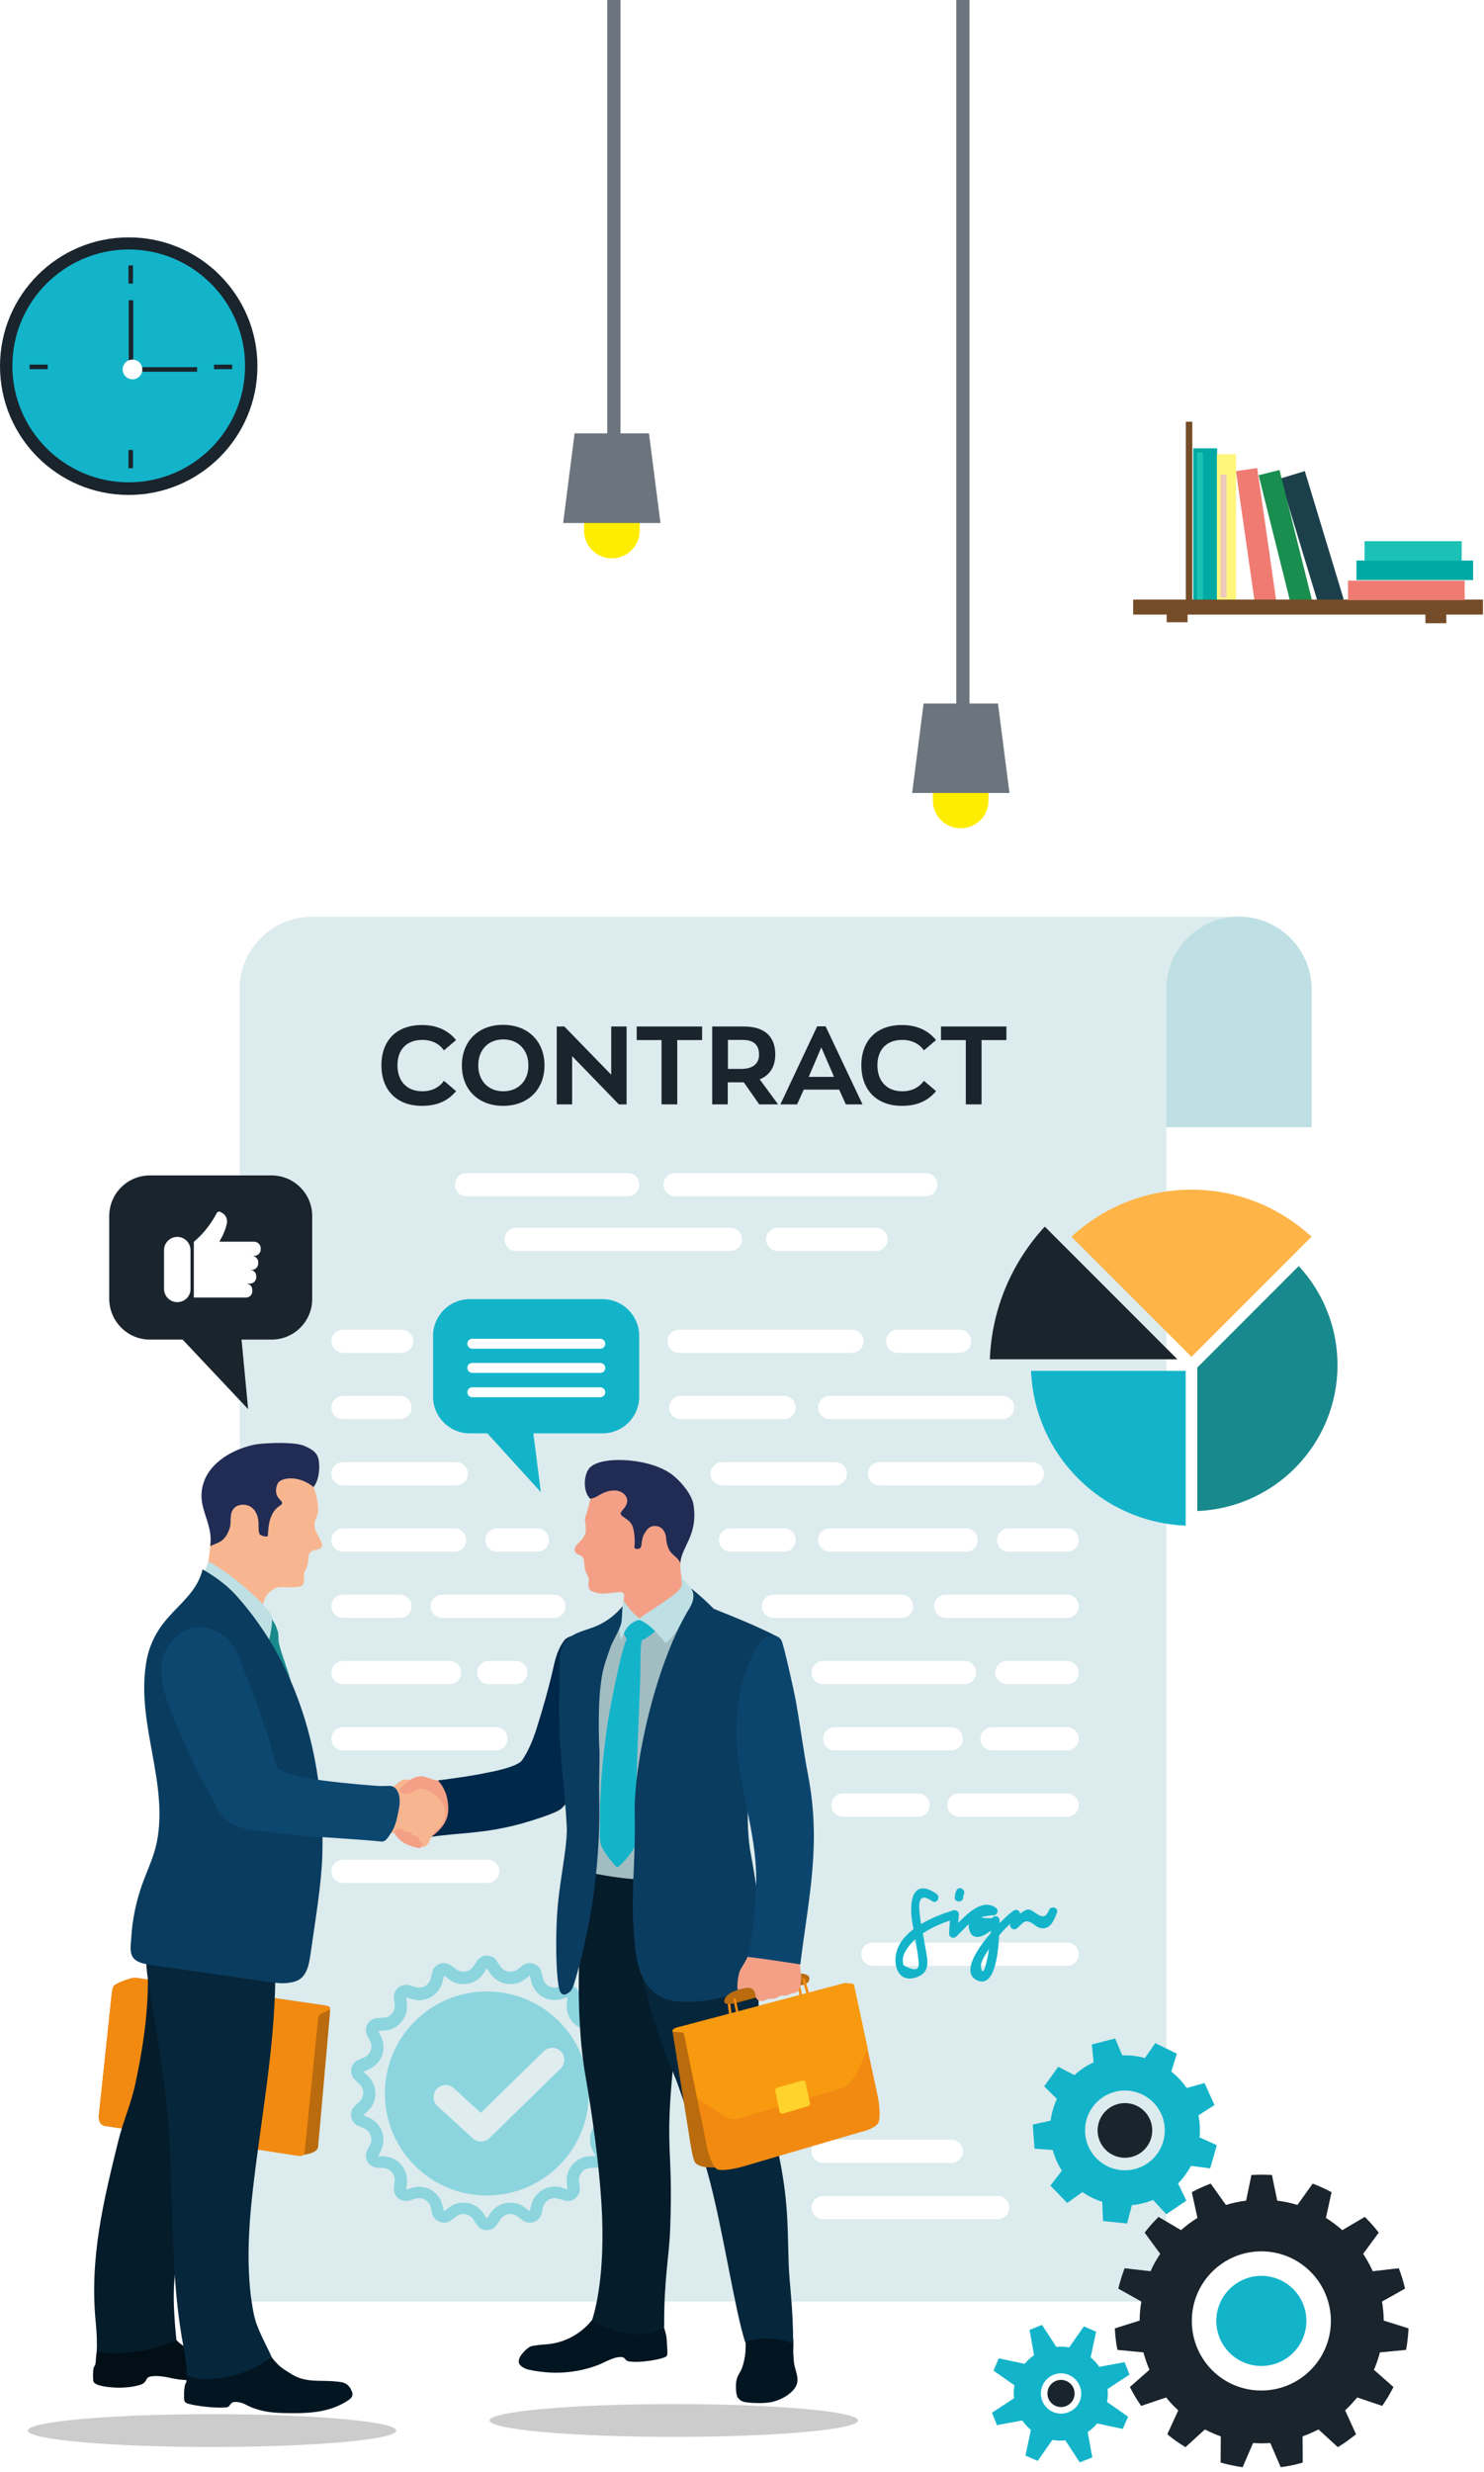 <svg width="588" height="979" viewBox="0 0 588 979" fill="none" xmlns="http://www.w3.org/2000/svg">
<path d="M245.862 0H240.615V187.664H245.862V0Z" fill="#6C757D"/>
<path d="M253.47 210.156C253.47 216.235 248.485 221.098 242.451 221.098C236.33 221.098 231.432 216.148 231.432 210.156V198.346C231.432 192.267 236.417 187.404 242.451 187.404C248.573 187.404 253.47 192.354 253.47 198.346V210.156Z" fill="#FFED00"/>
<path d="M261.69 207.117H223.125L227.672 171.599H257.143L261.69 207.117Z" fill="#6C757D"/>
<path d="M384.147 0H378.9V294.393H384.147V0Z" fill="#6C757D"/>
<path d="M391.667 317.058C391.667 323.137 386.683 328 380.649 328C374.527 328 369.63 323.05 369.63 317.058V305.248C369.63 299.169 374.615 294.306 380.649 294.306C386.77 294.306 391.667 299.256 391.667 305.248V317.058Z" fill="#FFED00"/>
<path d="M399.975 314.019H361.41L365.957 278.587H395.428L399.975 314.019Z" fill="#6C757D"/>
<path d="M51 196C79.166 196 102 173.167 102 145C102 116.833 79.166 94 51 94C22.834 94 0 116.833 0 145C0 173.167 22.834 196 51 196Z" fill="#1A242D"/>
<path d="M51 191C25.6 191 4.9 170.3 4.9 144.9C4.9 119.5 25.6 98.8 51 98.8C76.4 98.8 97.1 119.5 97.1 144.9C97.1 170.4 76.4 191 51 191Z" fill="#13B4CA"/>
<path d="M52.7 105.1H50.9V112.3H52.7V105.1Z" fill="#1A242D"/>
<path d="M52.7 178.2H50.9V185.4H52.7V178.2Z" fill="#1A242D"/>
<path d="M18.9 144.4H11.7V146.2H18.9V144.4Z" fill="#1A242D"/>
<path d="M92 144.4H84.8V146.2H92V144.4Z" fill="#1A242D"/>
<path d="M52.8 118.9H51V146.3H52.8V118.9Z" fill="#1A242D"/>
<path d="M78.1 145.4H51.3V147.2H78.1V145.4Z" fill="#1A242D"/>
<path d="M52.5 150.2C54.654 150.2 56.4 148.454 56.4 146.3C56.4 144.146 54.654 142.4 52.5 142.4C50.346 142.4 48.6 144.146 48.6 146.3C48.6 148.454 50.346 150.2 52.5 150.2Z" fill="white"/>
<path d="M482.263 177.541H472.815V239.304H482.263V177.541Z" fill="#00A9A3"/>
<path d="M498.139 185.35L489.714 186.558L497.248 239.117L505.673 237.91L498.139 185.35Z" fill="#EF7B73"/>
<path d="M517.004 186.559L507.289 189.505L522.698 240.318L532.412 237.372L517.004 186.559Z" fill="#1B404C"/>
<path d="M476.641 179.181H474.221V237.43H476.641V179.181Z" fill="#1BC1B5"/>
<path d="M489.759 179.884H482.185V238.211H489.759V179.884Z" fill="#FFF67C"/>
<path d="M486.011 187.926H483.59V236.649H486.011V187.926Z" fill="#EFCABB"/>
<path d="M470.551 242.818H462.274V246.41H470.551V242.818Z" fill="#754C28"/>
<path d="M573.073 243.208H564.796V246.8H573.073V243.208Z" fill="#754C28"/>
<path d="M472.425 167H469.848V239.226H472.425V167Z" fill="#754C28"/>
<path d="M506.966 186.122L498.708 188.183L511.562 239.702L519.82 237.641L506.966 186.122Z" fill="#1A8E4E"/>
<path d="M587.596 237.43H449V243.364H587.596V237.43Z" fill="#754C28"/>
<path d="M580.334 229.935H534.11V237.665H580.334V229.935Z" fill="#EF7B73"/>
<path d="M583.692 221.97H537.467V229.7H583.692V221.97Z" fill="#00A9A3"/>
<path d="M579.163 214.318H540.668V222.048H579.163V214.318Z" fill="#1BC1B5"/>
<path d="M490.923 363H123.704C107.829 363 94.907 375.923 94.907 391.798C94.907 392.323 94.907 392.782 94.972 393.307V911.402H462.126V391.798H490.923V363Z" fill="#DCEBED"/>
<path d="M151.124 421.842C151.124 411.937 157.225 405.902 167.196 405.902C173.297 405.902 177.757 408.198 180.709 411.871L175.921 415.938C174.149 413.446 171.263 411.806 167.327 411.806C161.227 411.806 157.487 415.545 157.487 421.842C157.487 428.14 161.227 432.141 167.327 432.141C171.263 432.141 174.084 430.501 175.921 428.008L180.709 432.076C177.757 435.683 173.559 437.914 167.196 437.914C157.225 437.914 151.124 431.748 151.124 421.842Z" fill="#1A242D"/>
<path d="M183.005 421.908C183.005 412.527 189.303 405.836 199.339 405.836C209.048 405.836 215.739 412.199 215.739 421.908C215.739 431.288 209.376 437.913 199.339 437.913C189.696 437.913 183.005 431.616 183.005 421.908ZM209.376 421.908C209.376 415.938 205.505 411.609 199.405 411.609C193.567 411.609 189.499 415.61 189.499 421.908C189.499 427.877 193.37 432.141 199.405 432.141C205.243 432.141 209.376 428.139 209.376 421.908Z" fill="#1A242D"/>
<path d="M248.276 437.323H245.193L226.694 418.234V437.323H220.593V406.492H223.611L242.175 425.581V406.492H248.276V437.323Z" fill="#1A242D"/>
<path d="M252.277 411.871V406.492H278.188V411.871H268.348V437.323H262.117V411.871H252.277Z" fill="#1A242D"/>
<path d="M294.719 428.599H288.356V437.323H282.19V406.492H294.719C302.853 406.492 307.183 410.362 307.183 417.513C307.183 422.433 305.018 425.778 301.016 427.418L308.298 437.323H300.82L294.719 428.599ZM300.754 417.709C300.754 413.839 298.721 411.806 294.26 411.806H288.422V423.285H293.735C298.524 423.285 300.754 420.989 300.754 417.709Z" fill="#1A242D"/>
<path d="M318.465 431.485L315.842 437.323H309.216L323.779 406.426H327.124L341.753 437.323H335.127L332.503 431.485H318.465ZM330.47 426.434L325.419 414.757L320.433 426.434H330.47Z" fill="#1A242D"/>
<path d="M341.294 421.842C341.294 411.937 347.395 405.902 357.365 405.902C363.466 405.902 367.927 408.198 370.879 411.871L366.09 415.938C364.319 413.446 361.433 411.806 357.497 411.806C351.396 411.806 347.657 415.545 347.657 421.842C347.657 428.14 351.396 432.141 357.497 432.141C361.433 432.141 364.253 430.501 366.09 428.008L370.879 432.076C367.927 435.683 363.728 437.914 357.365 437.914C347.46 437.914 341.294 431.748 341.294 421.842Z" fill="#1A242D"/>
<path d="M372.846 411.871V406.492H398.758V411.871H388.918V437.323H382.686V411.871H372.846Z" fill="#1A242D"/>
<path d="M490.923 363C475.049 363 462.191 375.857 462.126 391.732V446.375H519.721V391.863C519.721 375.923 506.798 363 490.923 363Z" fill="#BEDFE4"/>
<path d="M366.811 473.731H267.495C264.937 473.731 262.904 471.697 262.904 469.139C262.904 466.58 264.937 464.547 267.495 464.547H366.811C369.369 464.547 371.403 466.58 371.403 469.139C371.403 471.631 369.369 473.731 366.811 473.731Z" fill="white"/>
<path d="M380.259 535.72H355.659C353.101 535.72 351.067 533.687 351.067 531.128C351.067 528.57 353.101 526.537 355.659 526.537H380.193C382.751 526.537 384.785 528.57 384.785 531.128C384.785 533.687 382.751 535.72 380.259 535.72Z" fill="white"/>
<path d="M347.132 495.378H308.166C305.608 495.378 303.574 493.345 303.574 490.786C303.574 488.228 305.608 486.194 308.166 486.194H347.132C349.69 486.194 351.724 488.228 351.724 490.786C351.724 493.345 349.69 495.378 347.132 495.378Z" fill="white"/>
<path d="M310.725 561.96H269.726C267.167 561.96 265.134 559.927 265.134 557.368C265.134 554.81 267.167 552.776 269.726 552.776H310.659C313.217 552.776 315.251 554.81 315.251 557.368C315.251 559.927 313.217 561.96 310.725 561.96Z" fill="white"/>
<path d="M409.122 588.199H348.444C345.885 588.199 343.852 586.166 343.852 583.608C343.852 581.049 345.885 579.016 348.444 579.016H409.056C411.615 579.016 413.648 581.049 413.648 583.608C413.648 586.166 411.615 588.199 409.122 588.199Z" fill="white"/>
<path d="M422.898 614.439H399.61C397.052 614.439 395.018 612.406 395.018 609.847C395.018 607.289 397.052 605.255 399.61 605.255H422.832C425.39 605.255 427.424 607.289 427.424 609.847C427.424 612.406 425.39 614.439 422.898 614.439Z" fill="white"/>
<path d="M422.897 640.678H374.683C372.124 640.678 370.091 638.645 370.091 636.087C370.091 633.528 372.124 631.495 374.683 631.495H422.832C425.39 631.495 427.424 633.528 427.424 636.087C427.424 638.645 425.39 640.678 422.897 640.678Z" fill="white"/>
<path d="M204.456 666.917H193.632C191.073 666.917 189.04 664.884 189.04 662.325C189.04 659.767 191.073 657.733 193.632 657.733H204.39C206.948 657.733 208.982 659.767 208.982 662.325C208.982 664.884 206.948 666.917 204.456 666.917Z" fill="white"/>
<path d="M196.584 693.157H135.905C133.347 693.157 131.313 691.123 131.313 688.565C131.313 686.007 133.347 683.973 135.905 683.973H196.518C199.076 683.973 201.11 686.007 201.11 688.565C201.176 691.058 199.076 693.157 196.584 693.157Z" fill="white"/>
<path d="M422.898 719.396H379.931C377.372 719.396 375.339 717.363 375.339 714.804C375.339 712.246 377.372 710.212 379.931 710.212H422.832C425.39 710.212 427.424 712.246 427.424 714.804C427.424 717.363 425.39 719.396 422.898 719.396Z" fill="white"/>
<path d="M180.84 588.199H135.905C133.347 588.199 131.313 586.166 131.313 583.608C131.313 581.049 133.347 579.016 135.905 579.016H180.775C183.333 579.016 185.366 581.049 185.366 583.608C185.366 586.166 183.333 588.199 180.84 588.199Z" fill="white"/>
<path d="M422.898 778.435H345.82C343.261 778.435 341.228 776.401 341.228 773.843C341.228 771.285 343.261 769.251 345.82 769.251H422.832C425.39 769.251 427.424 771.285 427.424 773.843C427.424 776.401 425.39 778.435 422.898 778.435Z" fill="white"/>
<path d="M395.346 878.799H326.14C323.582 878.799 321.548 876.766 321.548 874.208C321.548 871.649 323.582 869.616 326.14 869.616H395.281C397.839 869.616 399.873 871.649 399.873 874.208C399.873 876.766 397.839 878.799 395.346 878.799Z" fill="white"/>
<path d="M376.979 856.497H326.14C323.582 856.497 321.548 854.463 321.548 851.905C321.548 849.347 323.582 847.313 326.14 847.313H376.913C379.472 847.313 381.505 849.347 381.505 851.905C381.505 854.463 379.472 856.497 376.979 856.497Z" fill="white"/>
<path d="M193.304 745.635H135.905C133.347 745.635 131.313 743.602 131.313 741.044C131.313 738.485 133.347 736.452 135.905 736.452H193.238C195.797 736.452 197.83 738.485 197.83 741.044C197.83 743.602 195.797 745.635 193.304 745.635Z" fill="white"/>
<path d="M158.537 640.678H135.905C133.347 640.678 131.313 638.645 131.313 636.087C131.313 633.528 133.347 631.495 135.905 631.495H158.471C161.029 631.495 163.063 633.528 163.063 636.087C163.063 638.645 161.029 640.678 158.537 640.678Z" fill="white"/>
<path d="M180.184 614.439H135.905C133.347 614.439 131.313 612.406 131.313 609.847C131.313 607.289 133.347 605.255 135.905 605.255H180.119C182.677 605.255 184.71 607.289 184.71 609.847C184.71 612.406 182.677 614.439 180.184 614.439Z" fill="white"/>
<path d="M331.06 588.199H286.125C283.567 588.199 281.533 586.166 281.533 583.608C281.533 581.049 283.567 579.016 286.125 579.016H330.994C333.553 579.016 335.586 581.049 335.586 583.608C335.586 586.166 333.553 588.199 331.06 588.199Z" fill="white"/>
<path d="M219.543 640.678H175.264C172.706 640.678 170.672 638.645 170.672 636.087C170.672 633.528 172.706 631.495 175.264 631.495H219.477C222.036 631.495 224.069 633.528 224.069 636.087C224.069 638.645 222.036 640.678 219.543 640.678Z" fill="white"/>
<path d="M422.898 666.917H398.954C396.396 666.917 394.362 664.884 394.362 662.325C394.362 659.767 396.396 657.733 398.954 657.733H422.832C425.39 657.733 427.424 659.767 427.424 662.325C427.424 664.884 425.39 666.917 422.898 666.917Z" fill="white"/>
<path d="M178.216 666.917H135.905C133.347 666.917 131.313 664.884 131.313 662.325C131.313 659.767 133.347 657.733 135.905 657.733H178.151C180.709 657.733 182.743 659.767 182.743 662.325C182.743 664.884 180.709 666.917 178.216 666.917Z" fill="white"/>
<path d="M422.898 693.157H393.05C390.492 693.157 388.458 691.123 388.458 688.565C388.458 686.007 390.492 683.973 393.05 683.973H422.832C425.39 683.973 427.424 686.007 427.424 688.565C427.489 691.058 425.39 693.157 422.898 693.157Z" fill="white"/>
<path d="M363.859 719.396H334.012C331.454 719.396 329.42 717.363 329.42 714.804C329.42 712.246 331.454 710.212 334.012 710.212H363.794C366.352 710.212 368.386 712.246 368.386 714.804C368.386 717.363 366.352 719.396 363.859 719.396Z" fill="white"/>
<path d="M382.883 614.439H328.764C326.206 614.439 324.172 612.406 324.172 609.847C324.172 607.289 326.206 605.255 328.764 605.255H382.817C385.375 605.255 387.409 607.289 387.409 609.847C387.409 612.406 385.375 614.439 382.883 614.439Z" fill="white"/>
<path d="M357.299 640.678H306.461C303.902 640.678 301.869 638.645 301.869 636.087C301.869 633.528 303.902 631.495 306.461 631.495H357.234C359.792 631.495 361.826 633.528 361.826 636.087C361.826 638.645 359.792 640.678 357.299 640.678Z" fill="white"/>
<path d="M382.227 666.917H326.14C323.582 666.917 321.548 664.884 321.548 662.325C321.548 659.767 323.582 657.733 326.14 657.733H382.161C384.72 657.733 386.753 659.767 386.753 662.325C386.753 664.884 384.719 666.917 382.227 666.917Z" fill="white"/>
<path d="M376.979 693.157H330.732C328.174 693.157 326.14 691.123 326.14 688.565C326.14 686.007 328.174 683.973 330.732 683.973H376.913C379.471 683.973 381.505 686.007 381.505 688.565C381.571 691.058 379.471 693.157 376.979 693.157Z" fill="white"/>
<path d="M310.725 614.439H289.405C286.847 614.439 284.813 612.406 284.813 609.847C284.813 607.289 286.847 605.255 289.405 605.255H310.659C313.217 605.255 315.251 607.289 315.251 609.847C315.251 612.406 313.217 614.439 310.725 614.439Z" fill="white"/>
<path d="M158.537 561.96H135.905C133.347 561.96 131.313 559.927 131.313 557.368C131.313 554.81 133.347 552.776 135.905 552.776H158.471C161.029 552.776 163.063 554.81 163.063 557.368C163.063 559.927 161.029 561.96 158.537 561.96Z" fill="white"/>
<path d="M397.314 561.96H328.764C326.206 561.96 324.172 559.927 324.172 557.368C324.172 554.81 326.206 552.776 328.764 552.776H397.249C399.807 552.776 401.84 554.81 401.84 557.368C401.84 559.927 399.807 561.96 397.314 561.96Z" fill="white"/>
<path d="M212.983 614.439H196.912C194.353 614.439 192.32 612.406 192.32 609.847C192.32 607.289 194.353 605.255 196.912 605.255H212.918C215.476 605.255 217.51 607.289 217.51 609.847C217.51 612.406 215.476 614.439 212.983 614.439Z" fill="white"/>
<path d="M159.193 535.72H135.905C133.347 535.72 131.313 533.687 131.313 531.128C131.313 528.57 133.347 526.537 135.905 526.537H159.127C161.685 526.537 163.719 528.57 163.719 531.128C163.719 533.687 161.685 535.72 159.193 535.72Z" fill="white"/>
<path d="M337.62 535.72H269.07C266.511 535.72 264.478 533.687 264.478 531.128C264.478 528.57 266.511 526.537 269.07 526.537H337.554C340.113 526.537 342.146 528.57 342.146 531.128C342.146 533.687 340.113 535.72 337.62 535.72Z" fill="white"/>
<path d="M248.734 473.731H184.842C182.283 473.731 180.25 471.697 180.25 469.139C180.25 466.58 182.283 464.547 184.842 464.547H248.734C251.293 464.547 253.326 466.58 253.326 469.139C253.326 471.631 251.293 473.731 248.734 473.731Z" fill="white"/>
<path d="M289.405 495.378H204.521C201.963 495.378 199.929 493.345 199.929 490.786C199.929 488.228 201.963 486.194 204.521 486.194H289.405C291.964 486.194 293.997 488.228 293.997 490.786C293.997 493.345 291.964 495.378 289.405 495.378Z" fill="white"/>
<path d="M415.616 756.459C413.321 762.297 409.516 755.475 407.023 756.197C405.974 756.459 405.055 757.115 404.202 757.837C404.137 756.656 402.759 755.869 401.71 756.525C400.66 757.181 398.495 759.083 396.068 761.576C396.068 761.117 396.068 760.723 396.068 760.461C396.068 758.624 393.903 758.362 392.985 759.608C387.54 759.542 387.54 759.149 393.182 758.427C395.084 758.821 396.068 756.459 394.494 755.41C389.312 751.933 383.867 757.246 379.669 761.445C379.734 760.33 379.865 759.214 379.931 758.099C379.997 757.05 378.816 756.197 377.832 756.459C373.962 757.64 369.173 759.411 364.975 761.904C364.778 760.723 364.581 759.542 364.45 758.296C363.925 753.77 363.859 749.047 369.37 752.851C371.141 754.098 372.846 751.211 371.075 749.965C361.957 743.668 360.252 752.261 361.301 760.067C361.498 761.379 361.695 762.626 361.957 763.937C358.94 766.233 356.447 768.989 355.397 772.4C353.429 778.631 356.316 785.847 363.728 782.764C368.911 780.599 367.402 775.811 366.68 771.35C366.352 769.448 366.024 767.545 365.631 765.643C368.845 763.413 372.715 761.773 376.389 760.526C376.258 762.232 376.126 764.003 376.061 765.709C376.061 767.283 377.832 767.808 378.881 766.889C379.997 765.905 381.833 763.872 383.801 761.97C383.801 762.429 383.801 762.888 383.867 763.413C384.851 768.923 389.246 767.152 392.592 764.593C392.592 764.921 392.591 765.184 392.526 765.512C386.491 772.531 381.046 781.452 387.147 784.207C393.903 787.225 395.478 774.63 395.871 766.43C397.249 764.79 398.692 763.216 400.266 761.838V761.904C400.004 763.609 401.71 764.659 403.022 763.544C405.449 761.51 406.039 759.608 409.385 761.904C410.697 762.822 411.615 763.609 413.255 763.609C416.535 763.609 417.847 759.87 418.765 757.443C419.618 755.344 416.404 754.491 415.616 756.459ZM363.991 777.057C363.991 777.32 363.991 777.582 363.991 777.844C364.056 780.337 362.088 780.468 358.087 778.304C356.512 774.433 360.12 770.366 362.613 767.939C363.203 770.956 363.728 773.974 363.991 777.057ZM390.296 779.091C389.18 782.699 388.393 778.894 388.787 777.516C389.443 775.483 390.689 773.58 391.87 771.744C391.542 774.236 391.017 776.664 390.296 779.091Z" fill="#13B4CA"/>
<path d="M381.637 751.407C381.637 750.948 381.768 750.489 381.899 750.227C382.817 748.324 379.997 746.619 379.013 748.521C378.553 749.439 378.357 750.358 378.291 751.407C378.225 753.507 381.571 753.507 381.637 751.407Z" fill="#13B4CA"/>
<g opacity="0.4">
<path d="M192.91 869.42C215.227 869.42 233.319 851.328 233.319 829.011C233.319 806.694 215.227 788.603 192.91 788.603C170.593 788.603 152.502 806.694 152.502 829.011C152.502 851.328 170.593 869.42 192.91 869.42Z" fill="#13B4CA"/>
<path d="M192.91 779.352L194.222 781.386C195.993 784.076 199.011 785.716 202.225 785.716C204.259 785.716 206.292 785.06 207.932 783.813L209.9 782.304L210.491 784.666C211.54 788.995 215.345 792.013 219.806 792.013C220.724 792.013 221.642 791.882 222.561 791.619L224.857 790.898L224.594 793.325C224.266 795.949 225.119 798.573 226.759 800.606C228.465 802.64 230.892 803.886 233.516 804.017L235.943 804.149L234.828 806.313C233.647 808.675 233.516 811.43 234.368 813.857C235.287 816.35 237.124 818.318 239.551 819.367L241.781 820.351L240.01 821.991C238.107 823.763 236.992 826.321 236.992 828.945C236.992 831.569 238.107 834.127 240.01 835.898L241.781 837.538L239.551 838.522C237.124 839.572 235.287 841.605 234.368 844.032C233.45 846.525 233.647 849.215 234.828 851.576L235.943 853.741L233.516 853.872C230.892 854.003 228.465 855.25 226.759 857.283C225.053 859.317 224.266 861.941 224.594 864.565L224.857 866.992L222.561 866.27C221.642 866.008 220.724 865.877 219.806 865.877C215.345 865.877 211.54 868.894 210.491 873.224L209.9 875.585L207.932 874.142C206.292 872.896 204.324 872.24 202.225 872.24C199.011 872.24 195.993 873.814 194.222 876.569L192.91 878.603L191.598 876.569C189.827 873.88 186.81 872.24 183.595 872.24C181.562 872.24 179.528 872.896 177.888 874.142L175.92 875.651L175.33 873.289C174.28 868.96 170.476 865.942 166.015 865.942C165.097 865.942 164.178 866.073 163.26 866.336L160.964 867.057L161.226 864.63C161.554 862.006 160.702 859.382 159.062 857.349C157.422 855.315 154.929 854.069 152.305 853.938L149.878 853.806L150.927 851.642C152.108 849.28 152.239 846.525 151.387 844.098C150.468 841.605 148.631 839.637 146.204 838.588L143.974 837.604L145.745 835.964C147.648 834.193 148.763 831.634 148.763 829.01C148.763 826.386 147.648 823.828 145.745 822.057L143.974 820.417L146.204 819.433C148.631 818.383 150.468 816.35 151.387 813.923C152.305 811.43 152.108 808.741 150.927 806.379L149.878 804.214L152.305 804.083C154.929 803.952 157.356 802.705 159.062 800.672C160.767 798.638 161.554 796.014 161.226 793.391L160.964 790.963L163.26 791.685C164.178 791.947 165.097 792.079 166.015 792.079C170.476 792.079 174.28 789.061 175.33 784.732L175.92 782.37L177.888 783.813C179.528 785.06 181.496 785.716 183.595 785.716C186.81 785.716 189.827 784.141 191.598 781.386L192.91 779.352ZM192.91 774.433C191.402 774.433 189.893 775.154 188.974 776.532L187.531 778.697C186.613 780.074 185.104 780.796 183.595 780.796C182.611 780.796 181.627 780.468 180.775 779.877L178.675 778.303C177.823 777.647 176.839 777.385 175.855 777.385C173.756 777.385 171.788 778.762 171.263 780.992L170.672 783.485C170.148 785.65 168.18 787.093 166.081 787.093C165.621 787.093 165.162 787.027 164.703 786.896L162.21 786.175C161.751 786.044 161.292 785.978 160.833 785.978C158.143 785.978 155.782 788.339 156.11 791.226L156.372 793.784C156.7 796.474 154.667 798.901 151.977 799.032L149.419 799.163C146.008 799.36 143.974 802.968 145.483 805.985L146.664 808.281C147.844 810.708 146.795 813.66 144.302 814.71L141.94 815.76C138.857 817.137 138.136 821.204 140.563 823.566L142.465 825.337C144.433 827.174 144.433 830.322 142.465 832.225L140.563 833.996C138.07 836.357 138.792 840.424 141.94 841.802L144.302 842.852C146.795 843.967 147.844 846.853 146.664 849.28L145.483 851.576C143.974 854.594 146.073 858.202 149.419 858.398L151.977 858.53C154.667 858.726 156.7 861.088 156.372 863.777L156.11 866.336C155.782 869.222 158.078 871.584 160.833 871.584C161.292 871.584 161.751 871.518 162.21 871.387L164.703 870.665C165.162 870.534 165.621 870.468 166.081 870.468C168.18 870.468 170.148 871.912 170.672 874.076L171.263 876.569C171.788 878.799 173.821 880.177 175.855 880.177C176.839 880.177 177.823 879.915 178.675 879.259L180.775 877.684C181.627 877.028 182.611 876.766 183.595 876.766C185.104 876.766 186.613 877.487 187.531 878.865L188.974 881.03C189.893 882.473 191.402 883.129 192.91 883.129C194.419 883.129 195.928 882.407 196.846 881.03L198.289 878.865C199.208 877.487 200.716 876.766 202.225 876.766C203.209 876.766 204.193 877.094 205.046 877.684L207.145 879.259C207.998 879.915 208.982 880.177 209.966 880.177C212.065 880.177 214.033 878.799 214.558 876.569L215.148 874.076C215.673 871.912 217.641 870.468 219.74 870.468C220.199 870.468 220.658 870.534 221.118 870.665L223.61 871.387C224.069 871.518 224.529 871.584 224.988 871.584C227.677 871.584 230.039 869.222 229.711 866.336L229.449 863.777C229.121 861.088 231.154 858.661 233.844 858.53L236.402 858.398C239.813 858.202 241.847 854.594 240.338 851.576L239.157 849.28C237.976 846.853 239.026 843.901 241.519 842.852L243.88 841.802C246.963 840.424 247.685 836.357 245.258 833.996L243.355 832.225C241.387 830.388 241.387 827.239 243.355 825.337L245.258 823.566C247.75 821.204 247.029 817.137 243.88 815.76L241.519 814.71C239.026 813.66 237.976 810.708 239.157 808.281L240.338 805.985C241.847 802.968 239.747 799.36 236.402 799.163L233.844 799.032C231.154 798.835 229.121 796.474 229.449 793.784L229.711 791.226C230.039 788.339 227.743 785.978 224.988 785.978C224.529 785.978 224.069 786.044 223.61 786.175L221.118 786.896C220.658 787.027 220.199 787.093 219.74 787.093C217.641 787.093 215.673 785.65 215.148 783.485L214.558 780.992C214.033 778.762 211.999 777.385 209.966 777.385C208.982 777.385 207.998 777.647 207.145 778.303L205.046 779.877C204.193 780.533 203.209 780.796 202.225 780.796C200.716 780.796 199.208 780.074 198.289 778.697L196.846 776.532C195.928 775.089 194.419 774.433 192.91 774.433Z" fill="#13B4CA"/>
<path d="M190.549 848.035C189.368 848.035 188.253 847.641 187.335 846.788L173.362 833.997C171.394 832.226 171.263 829.208 173.034 827.24C174.805 825.272 177.823 825.141 179.791 826.912L190.483 836.686L215.476 812.284C217.379 810.447 220.396 810.513 222.233 812.349C224.07 814.252 224.004 817.269 222.167 819.106L193.96 846.657C192.976 847.576 191.795 848.035 190.549 848.035Z" fill="#E3F0F2"/>
</g>
<path d="M392.198 538.278C392.985 518.008 401.119 499.641 413.977 485.734L466.521 538.278H392.198Z" fill="#1A242D"/>
<path d="M472.097 537.295L424.538 489.736C437.067 478.191 453.729 471.106 472.097 471.106C490.464 471.106 507.126 478.191 519.655 489.736L472.097 537.295Z" fill="#FEB447"/>
<path d="M469.801 542.87V604.139C436.542 602.827 409.844 576.128 408.532 542.87H469.801Z" fill="#13B4CA"/>
<path d="M474.393 541.558L514.604 501.347C524.116 511.646 529.954 525.421 529.954 540.574C529.954 571.734 505.289 597.12 474.393 598.366V541.558Z" fill="#18898D"/>
<path d="M453.073 931.54C453.664 933.902 454.516 936.198 455.435 938.428L447.694 945.25C449.006 947.874 450.515 950.367 452.155 952.729L462.06 949.383C463.503 951.22 465.143 952.925 466.849 954.5L462.519 963.946C464.75 965.848 467.177 967.554 469.735 969.062L477.41 962.043C479.444 963.093 481.543 964.011 483.708 964.799L483.642 975.163C486.463 975.95 489.349 976.606 492.367 977L496.499 967.422C497.614 967.488 498.73 967.554 499.91 967.554C501.026 967.554 502.206 967.488 503.321 967.422L507.454 977C510.406 976.606 513.358 976.016 516.179 975.163L516.113 964.799C518.278 964.011 520.377 963.093 522.41 962.043L530.085 969.062C532.644 967.554 535.005 965.783 537.301 963.946L532.972 954.5C534.677 952.925 536.252 951.154 537.761 949.383L547.666 952.729C549.306 950.367 550.815 947.874 552.127 945.25L544.386 938.428C545.37 936.198 546.157 933.902 546.747 931.54L557.112 930.556C557.637 927.801 557.965 924.915 558.096 922.029L548.256 918.945C548.256 916.387 547.994 913.829 547.6 911.402L556.718 906.285C556.062 903.53 555.275 900.84 554.226 898.216L543.927 899.397C542.812 896.97 541.565 894.674 540.122 892.509L546.288 884.113C544.583 881.882 542.746 879.849 540.778 877.881L531.857 883.129C529.823 881.358 527.658 879.718 525.362 878.275L527.593 868.107C525.166 866.795 522.673 865.68 520.115 864.696L514.08 873.158C511.521 872.371 508.832 871.78 506.077 871.452L503.977 861.285C502.6 861.219 501.288 861.153 499.91 861.153C498.533 861.153 497.155 861.219 495.843 861.285L493.744 871.452C490.989 871.78 488.299 872.371 485.741 873.158L479.706 864.696C477.148 865.68 474.589 866.795 472.228 868.107L474.458 878.275C472.162 879.718 469.997 881.292 467.964 883.129L459.043 877.881C457.075 879.849 455.238 881.882 453.532 884.113L459.699 892.509C458.255 894.674 456.943 896.97 455.894 899.397L445.595 898.216C444.611 900.84 443.758 903.53 443.102 906.285L452.22 911.402C451.827 913.829 451.564 916.387 451.564 918.945L441.725 922.029C441.856 924.915 442.184 927.801 442.774 930.556L453.073 931.54ZM472.228 919.077C472.228 903.858 484.56 891.525 499.779 891.525C514.998 891.525 527.33 903.858 527.33 919.077C527.33 934.295 514.998 946.628 499.779 946.628C484.56 946.693 472.228 934.361 472.228 919.077Z" fill="#1A242D"/>
<path d="M499.779 936.919C509.633 936.919 517.622 928.931 517.622 919.077C517.622 909.222 509.633 901.234 499.779 901.234C489.925 901.234 481.936 909.222 481.936 919.077C481.936 928.931 489.925 936.919 499.779 936.919Z" fill="#13B4CA"/>
<path d="M416.272 839.768L409.188 841.343L409.909 850.854L417.125 851.379C417.912 854.265 419.093 857.021 420.733 859.579L416.207 865.483L422.832 872.371L428.867 868.041C431.36 869.747 433.984 871.059 436.739 871.911L437.067 879.521L446.579 880.505L448.481 873.223C451.368 872.961 454.188 872.239 456.878 871.19L462.126 876.831L470.063 871.452L466.783 864.63C467.898 863.515 468.882 862.334 469.801 861.022C470.588 859.907 471.309 858.792 471.9 857.677L479.509 858.66L482.133 849.477L475.311 846.394C475.573 843.442 475.442 840.555 474.852 837.669L481.215 833.602L477.279 824.877L470.194 826.845C468.554 824.418 466.521 822.253 464.094 820.351L466.324 813.266L457.731 809.068L453.663 814.972C450.712 814.185 447.694 813.791 444.676 813.922L441.856 807.231L432.606 809.593L433.328 816.678C430.573 817.924 428.015 819.629 425.719 821.729L419.29 818.449L413.714 826.189L418.765 831.175C417.519 833.864 416.666 836.816 416.272 839.768ZM432.934 834.389C438.051 827.305 447.891 825.73 454.975 830.847C462.06 835.963 463.634 845.803 458.518 852.888C453.401 859.972 443.561 861.547 436.477 856.43C429.392 851.313 427.818 841.408 432.934 834.389Z" fill="#13B4CA"/>
<path d="M445.726 854.462C451.704 854.462 456.55 849.616 456.55 843.639C456.55 837.661 451.704 832.815 445.726 832.815C439.749 832.815 434.903 837.661 434.903 843.639C434.903 849.616 439.749 854.462 445.726 854.462Z" fill="#1A242D"/>
<path d="M432.803 973.129L430.967 963.092C432.41 962.108 433.656 960.928 434.706 959.681L444.873 961.846L446.972 956.992L438.642 951.154C438.969 949.514 439.035 947.808 438.838 946.037L447.563 940.33L445.595 935.41L435.558 937.247C434.574 935.804 433.394 934.557 432.147 933.508L434.312 923.34L429.458 921.241L423.619 929.572C421.98 929.244 420.274 929.178 418.568 929.375L412.861 920.65L407.941 922.618L409.713 932.655C408.27 933.639 407.023 934.82 405.974 936.066L395.74 933.901L393.641 938.755L401.972 944.594C401.644 946.234 401.579 947.939 401.775 949.71L393.051 955.417L395.019 960.337L405.055 958.501C406.039 959.944 407.22 961.19 408.466 962.24L406.302 972.407L411.156 974.507L416.994 966.176C418.634 966.504 420.34 966.569 422.111 966.372L427.818 975.097L432.803 973.129ZM423.357 955.221C419.224 956.861 414.633 954.827 412.993 950.76C411.353 946.627 413.386 942.035 417.453 940.395C421.586 938.755 426.178 940.789 427.818 944.856C429.523 948.989 427.49 953.646 423.357 955.221Z" fill="#13B4CA"/>
<path d="M420.405 953.188C423.376 953.188 425.784 950.78 425.784 947.809C425.784 944.838 423.376 942.43 420.405 942.43C417.434 942.43 415.026 944.838 415.026 947.809C415.026 950.78 417.434 953.188 420.405 953.188Z" fill="#1A242D"/>
<path d="M238.763 567.601H186.088C178.151 567.601 171.591 561.107 171.591 553.104V528.964C171.591 521.027 178.085 514.467 186.088 514.467H238.763C246.766 514.467 253.261 520.961 253.261 528.964V553.104C253.261 561.107 246.766 567.601 238.763 567.601Z" fill="#13B4CA"/>
<path d="M237.845 534.08H187.137C186.088 534.08 185.169 533.227 185.169 532.112C185.169 530.997 186.022 530.144 187.137 530.144H237.845C238.894 530.144 239.813 530.997 239.813 532.112C239.813 533.227 238.96 534.08 237.845 534.08Z" fill="white"/>
<path d="M237.845 543.658H187.137C186.088 543.658 185.169 542.805 185.169 541.69C185.169 540.574 186.022 539.722 187.137 539.722H237.845C238.894 539.722 239.813 540.574 239.813 541.69C239.813 542.805 238.96 543.658 237.845 543.658Z" fill="white"/>
<path d="M237.845 553.301H187.137C186.088 553.301 185.169 552.448 185.169 551.333C185.169 550.283 186.022 549.365 187.137 549.365H237.845C238.894 549.365 239.813 550.218 239.813 551.333C239.813 552.382 238.96 553.301 237.845 553.301Z" fill="white"/>
<path d="M214.295 590.888L191.795 566.158H211.146L214.295 590.888Z" fill="#13B4CA"/>
<path d="M59.352 530.473H107.633C116.488 530.473 123.704 523.257 123.704 514.402V481.537C123.704 472.681 116.488 465.465 107.633 465.465H59.352C50.496 465.465 43.281 472.681 43.281 481.537V514.402C43.346 523.257 50.562 530.473 59.352 530.473Z" fill="#1A242D"/>
<path d="M98.318 558.024L71.554 529.62H95.628L98.318 558.024Z" fill="#1A242D"/>
<path d="M70.242 515.648C67.355 515.648 64.994 513.287 64.994 510.401V495.051C64.994 492.164 67.355 489.803 70.242 489.803C73.128 489.803 75.49 492.164 75.49 495.051V510.401C75.555 513.287 73.194 515.648 70.242 515.648Z" fill="white"/>
<path d="M100.679 491.705H99.892H86.903L87.888 489.934C88.609 488.557 89.199 487.113 89.593 485.67L89.855 484.686C90.315 482.981 89.527 481.144 88.019 480.291L87.428 479.963C86.838 479.635 86.116 479.832 85.854 480.422C83.82 484.293 81.131 487.835 77.916 490.787L76.801 491.771V513.812H80.344H96.678H97.53C98.842 513.812 99.957 512.762 99.957 511.385V510.729C99.957 509.417 98.908 508.302 97.53 508.302H99.039C100.417 508.302 101.532 507.186 101.532 505.809V505.35C101.532 503.972 100.417 502.857 99.039 502.857H99.761C101.204 502.857 102.319 501.742 102.319 500.299V499.905C102.319 498.462 101.204 497.347 99.761 497.347H100.679C102.122 497.347 103.303 496.166 103.303 494.723V494.329C103.303 492.886 102.122 491.705 100.679 491.705Z" fill="white"/>
<path d="M77.982 931.278C82.246 932.459 86.772 932.196 91.168 932.131C92.414 932.131 93.726 932.131 94.841 932.655C95.956 933.18 98.252 936.132 97.924 937.379C97.531 938.822 95.694 939.74 94.251 940.068C90.84 940.79 89.068 941.314 85.592 942.036C81.525 942.889 74.899 942.758 70.766 942.233C68.339 941.905 66.831 941.446 65.125 941.183C63.616 940.921 59.024 940.462 58.237 941.905C57.778 942.692 57.384 943.676 56.072 944.201C52.924 945.382 48.397 945.644 45.183 945.447C37.639 944.988 37.115 943.348 37.049 943.086C36.721 941.446 36.852 939.281 37.049 937.903C37.115 937.444 37.639 936.723 37.77 936.263C37.967 935.542 37.967 934.492 38.033 933.771C38.164 932.459 38.23 931.606 38.492 930.294C38.623 929.638 38.82 928.982 38.951 928.392C39.082 927.867 39.345 927.276 39.345 926.817C40.46 926.62 41.641 926.686 42.756 926.555C49.578 926.096 56.4 925.702 63.223 925.243C64.535 925.177 66.634 924.587 67.946 924.98C69.126 925.308 69.126 925.702 69.848 926.62C72.013 928.916 74.899 930.425 77.982 931.278Z" fill="#020F17"/>
<path d="M138.464 945.251C138.07 944.726 137.611 944.267 137.021 943.939C136.102 943.414 135.053 943.283 134.003 943.152C128.099 942.43 123.901 943.349 118.981 941.774C116.685 941.053 114.52 939.544 112.487 938.232C110.65 937.051 108.945 935.214 107.633 933.443C106.977 932.591 106.517 932 105.993 931.082C105.337 929.901 104.615 930.032 103.303 929.835C97.596 928.917 91.823 928.655 86.116 929.048C83.296 929.245 80.278 929.639 78.048 931.41C76.08 932.919 74.965 935.346 74.505 937.773C74.177 939.61 73.85 941.381 73.85 943.349C73.128 944.136 72.997 946.301 72.931 947.285C72.931 948.072 72.931 948.924 72.931 949.712C72.931 950.171 72.997 950.696 73.259 951.089C73.587 951.548 74.112 951.745 74.637 951.876C78.441 952.992 87.494 953.844 90.249 953.188C90.84 953.057 91.299 951.68 92.151 951.352C93.595 950.761 96.219 951.614 97.203 952.139C101.991 954.697 106.714 955.419 112.159 955.55C120.884 955.747 129.477 955.681 136.955 951.155C137.742 950.696 138.923 949.974 139.382 949.187C139.841 948.334 139.71 947.35 139.185 946.563C139.054 946.038 138.726 945.513 138.464 945.251Z" fill="#031521"/>
<path d="M118.456 853.413L42.1 841.934C39.87 841.803 39.017 840.097 39.148 837.867L44.331 789.062C45.38 788.012 44.002 787.159 45.642 785.978C47.479 784.732 52.399 783.092 53.514 783.158L128.821 794.178C131.248 794.572 130.789 795.228 130.723 797.392L126.066 849.871C126.197 852.561 120.687 853.479 118.456 853.413Z" fill="#BA6B0D"/>
<path d="M126 799.36C126 799.36 126.131 797.851 127.771 797.195C128.559 796.867 130.789 795.752 130.789 795.752C130.789 794.965 130.658 794.506 128.755 794.178L53.514 783.157C52.399 783.092 47.413 784.666 45.642 785.978C43.937 787.159 45.38 788.012 44.33 789.061L126 799.36Z" fill="#F28A11"/>
<path d="M118.194 853.741L42.1 841.934C39.87 841.802 39.017 840.097 39.148 837.866L44.33 789.061C44.527 785.781 45.97 785.519 48.201 785.65L124.36 796.671C126.394 796.999 126.197 798.179 125.935 800.344L120.818 851.183C120.687 853.348 120.424 853.872 118.194 853.741Z" fill="#F28A11"/>
<path d="M46.823 847.968C41.116 871.256 35.343 894.215 37.967 919.995C38.295 923.275 38.557 928.326 38.295 931.344C47.348 932.787 60.402 931.147 69.913 926.817C66.568 894.478 71.685 893.231 77.064 876.044C87.231 843.311 92.938 809.462 98.58 775.679C90.511 775.548 82.443 774.957 74.44 773.908C70.307 773.383 66.24 772.596 62.173 772.006C58.237 771.481 58.237 773.121 58.434 776.663C59.286 792.931 57.122 808.872 53.711 824.747C51.874 833.405 48.987 839.309 46.823 847.968Z" fill="#051C2B"/>
<path d="M74.112 940.658C74.702 941.183 76.932 941.708 78.507 941.905C87.953 943.151 100.351 939.215 107.632 933.377C105.14 927.735 101.663 922.094 100.482 915.993C96.35 894.805 99.433 871.846 102.319 850.329C106.058 822.713 110.584 795.03 108.616 767.216C93.726 766.495 78.835 765.773 64.01 765.052C63.222 764.986 60.467 760.46 59.877 761.05C59.221 761.706 56.925 769.447 58.237 780.926C58.959 787.552 62.632 807.297 63.485 813.922C65.19 827.173 66.371 833.077 67.158 846.393C68.142 863.58 68.011 880.833 69.061 898.019C69.585 906.678 70.373 915.272 71.75 923.799C72.341 928.063 73.325 930.687 74.112 940.658Z" fill="#06263B"/>
<path d="M126.066 597.908C126.131 601.253 122.982 602.631 125.738 607.485C126.328 608.534 126.722 609.453 127.246 610.502C127.509 611.027 127.771 611.88 127.574 612.405C127.378 612.864 126.918 613.258 126.459 613.389C126 613.586 125.803 613.586 125.278 613.717C123.704 613.979 122.523 614.57 122.261 616.209C122.13 617.062 122.195 617.915 122.064 618.702C121.933 619.686 121.539 620.605 121.211 621.457C120.883 622.179 120.359 622.835 120.359 623.622C120.359 624.934 120.686 626.115 120.227 627.164C119.702 628.542 117.538 628.476 116.029 628.542C114.52 628.608 113.143 628.476 111.7 628.476C109.797 628.476 108.682 628.936 107.173 630.116C106.386 630.772 105.796 631.494 105.271 632.347C104.681 633.199 103.893 636.676 103.369 637.66C97.005 632.609 88.412 626.574 80.409 625.59C82.574 620.605 83.099 615.094 83.492 609.65C83.886 604.205 84.148 598.76 85.788 593.578C87.428 588.396 90.577 583.41 95.431 580.983C100.941 578.162 107.567 578.95 113.733 579.802C115.439 580.065 118.259 580.065 119.637 581.246C120.621 582.098 122.326 584.788 122.917 585.837C124.754 589.773 126 593.447 126.066 597.908Z" fill="#F8B690"/>
<path d="M106.124 608.206C106.255 605.976 106.386 603.746 107.042 601.647C107.698 599.547 108.879 597.514 110.781 596.333C111.175 596.071 111.634 595.808 111.765 595.349C111.896 594.759 111.306 594.3 110.912 593.84C109.076 592.069 108.944 589.708 110.06 587.412C111.175 585.116 118.194 583.935 124.229 588.855C126.722 585.837 126.853 579.802 126.066 577.31C125.278 574.817 123.179 573.767 120.818 572.652C116.882 570.881 106.321 571.34 102.122 571.865C98.186 572.39 87.756 575.276 82.508 583.279C81.196 585.313 80.212 587.937 79.95 590.364C79.228 596.464 82.18 600.663 83.23 606.763C83.427 608.075 83.558 609.65 83.361 612.339C85.395 610.83 89.003 611.421 91.036 605.058C91.758 602.893 90.839 599.941 92.283 597.842C93.529 595.939 95.956 595.48 98.121 596.136C100.089 596.727 101.86 598.695 102.319 601.778C102.582 603.483 102.254 605.648 102.713 607.222C102.975 608.272 106.124 608.797 106.124 608.206Z" fill="#212C55"/>
<path d="M110.65 651.173C111.568 655.372 113.93 660.62 115.504 666.851C114.586 665.999 112.224 663.768 111.306 662.85C109.338 660.948 107.37 659.045 105.927 656.749C103.5 652.945 102.647 648.287 101.794 643.826C101.729 643.433 101.663 642.974 101.86 642.646C102.057 642.252 102.581 642.055 102.975 641.924C104.09 641.53 105.336 640.94 106.517 640.743C107.501 640.612 107.436 640.678 107.895 641.399C109.141 643.433 109.338 643.695 110.06 645.991C110.519 647.303 110.125 649.993 110.65 651.173Z" fill="#18898D"/>
<path d="M106.189 650.518C106.124 650.714 104.09 650.386 103.893 650.255C103.106 649.862 102.385 648.943 101.729 648.353C100.285 647.041 98.908 645.729 97.465 644.417C91.43 638.579 86.051 632.216 81.131 625.459C81.065 625.328 80.212 624.41 80.278 624.278L82.639 618.375C87.625 621.13 92.414 624.606 96.677 628.28C99.629 630.838 106.517 636.742 107.764 640.416C107.895 643.171 107.304 647.697 106.189 650.518Z" fill="#BEDFE4"/>
<path d="M80.278 621.458C76.67 636.086 60.795 638.71 57.778 659.308C54.236 683.185 66.831 706.21 62.108 729.629C60.927 735.402 58.303 740.715 56.335 746.225C53.908 752.982 52.465 760.067 52.005 767.282C51.874 769.972 51.153 773.252 52.858 775.351C54.695 777.647 58.696 777.909 61.583 778.369C76.474 780.533 91.364 782.632 106.255 784.797C108.945 785.191 111.7 785.584 114.389 785.191C117.079 784.797 119.112 784.141 120.621 781.845C122.195 779.549 122.655 776.466 123.114 773.252C124.754 761.707 127.378 746.029 127.706 734.942C128.296 716.641 126.919 670 94.71 633.068C90.774 628.345 85.657 624.541 80.278 621.458Z" fill="#0A3C5F"/>
<path d="M180.775 708.112C179.003 708.309 177.167 707.85 175.395 707.719C173.624 707.587 171.591 707.784 170.279 709.03C169.164 710.08 168.77 711.654 168.442 713.163C167.589 716.771 166.737 720.445 166.999 724.118C167.065 724.84 167.13 725.561 167.458 726.217C167.786 726.873 168.311 727.398 169.032 727.529C169.688 727.66 170.41 727.398 171.066 727.136C173.296 726.217 175.527 725.364 177.757 724.446C179.594 723.724 181.562 722.937 182.874 721.429C184.251 719.92 184.842 717.821 184.776 715.787C184.776 713.754 184.186 711.786 183.399 709.883C183.005 708.768 181.89 708.703 180.775 708.112Z" fill="#F4A086"/>
<path d="M156.963 706.67C158.012 705.751 159.127 704.702 160.505 704.636C162.145 704.57 163.457 705.948 164.834 706.866C166.802 708.113 169.164 708.506 171.263 709.622C173.69 710.934 175.593 713.229 176.183 715.919C176.773 718.608 176.117 721.56 174.215 723.528C173.297 724.512 172.05 725.3 171.329 726.415C170.673 727.464 170.41 728.711 169.82 729.76C169.229 730.81 167.983 731.728 166.802 731.269C166.081 731.007 165.687 730.351 165.162 729.76C163.26 727.53 160.243 726.415 157.291 726.021C154.339 725.628 151.387 725.824 148.369 725.562C146.86 725.431 145.089 725.037 144.433 723.66C143.646 722.151 144.565 720.38 145.483 718.936C147.779 715.263 150.075 711.589 152.436 707.85C153.223 707.85 153.879 708.113 154.667 707.916C155.454 707.85 156.241 707.26 156.963 706.67Z" fill="#F8B690"/>
<path d="M176.118 715.657C175.265 713.689 174.084 712.377 173.034 711.327C171.985 710.146 170.804 709.687 169.426 709.031C168.639 708.637 167.786 708.31 166.868 708.375C165.819 708.441 165.163 708.572 164.31 709.162C163.457 709.753 162.079 710.343 161.03 710.409C159.98 710.474 158.275 709.949 158.209 708.9C158.144 708.244 159.456 707.588 159.849 707.063C161.62 704.964 164.31 703.39 166.868 703.39C168.049 703.39 169.558 704.046 171.001 704.505C171.985 704.767 173.1 705.03 174.084 705.292C176.642 706.079 179.332 707.129 181.497 708.769C182.94 709.884 186.416 714.017 184.055 715.657C181.825 717.1 177.167 718.018 176.118 715.657Z" fill="#F4A086"/>
<path d="M156.241 725.956C158.603 729.498 161.161 730.744 165.294 731.728C165.818 731.86 166.474 731.925 166.868 731.532C167.065 731.335 167.196 731.072 167.327 730.81C167.458 730.613 167.524 730.416 167.524 730.22C167.524 730.023 167.393 729.76 167.196 729.629C166.934 729.432 166.606 729.432 166.474 729.17C166.343 728.973 166.278 728.711 166.212 728.448C166.015 727.924 165.753 727.464 165.228 727.136C164.572 726.809 163.85 727.202 163.326 726.415C163.129 726.152 162.866 725.693 162.538 725.562C161.489 725.169 161.03 725.759 160.439 725.365C160.177 725.169 159.98 724.644 159.652 724.447C159.259 724.25 159.062 724.185 158.668 724.185C157.75 724.185 155.913 724.709 156.241 725.956Z" fill="#F4A086"/>
<path d="M97.334 663.112C94.71 656.093 92.479 648.812 85.591 645.925C79.097 643.236 73.259 644.089 68.602 649.336C63.944 654.584 63.288 659.963 64.469 666.917C65.781 674.789 76.801 699.585 80.54 705.554C84.279 711.589 86.247 719.592 92.676 722.61C97.858 725.037 105.599 725.299 111.765 726.021C115.045 726.414 118.391 726.742 121.671 727.07C124.688 727.333 146.86 728.71 150.206 729.17C150.862 729.235 151.518 729.366 152.108 729.104C152.961 728.776 153.879 727.53 154.338 726.742C155.716 724.578 156.766 723.659 158.143 715.853C158.799 712.18 158.143 708.178 155.126 707.26C154.798 707.128 151.059 707.26 150.534 707.26C148.828 707.194 123.507 705.292 117.472 703.061C115.767 702.471 111.175 701.487 110.06 700.109C109.01 698.732 107.764 693.418 107.37 691.713C106.189 686.727 104.615 683.448 103.106 678.528C101.269 672.755 99.433 668.622 97.334 663.112Z" fill="#0C4770"/>
<path d="M223.676 649.468C221.183 652.616 220.068 656.618 219.215 660.554C217.313 668.885 214.951 677.15 212.393 685.153C211.015 689.417 209.113 693.812 206.883 697.026C205.374 699.191 198.486 700.897 194.485 701.684C187.597 703.127 182.677 703.849 173.493 705.029C176.445 708.178 177.626 712.114 177.626 716.444C177.626 721.363 174.411 724.84 170.935 727.398C180.971 725.758 191.467 726.283 206.358 722.216C209.244 721.429 219.74 718.28 222.101 716.444C224.922 714.213 226.3 710.409 227.743 707.063C229.448 703.193 231.876 699.322 232.86 695.19C233.843 690.795 234.631 686.4 235.221 681.939C236.008 675.51 236.402 668.95 236.271 662.456C236.205 659.176 236.008 655.962 235.746 652.682C235.615 651.042 235.418 649.468 235.221 647.828C235.024 646.581 234.631 646.057 233.253 646.385C230.76 646.844 225.25 647.5 223.676 649.468Z" fill="#00284B"/>
<path d="M314.923 937.247C315.382 939.084 316.104 940.986 315.973 942.888C315.776 945.84 312.627 948.399 309.938 949.711C307.248 951.023 304.887 951.613 300.951 951.613C293.079 951.613 293.341 950.301 292.685 949.842C291.439 948.989 291.505 944.66 291.701 943.216C292.161 940.33 293.079 940.133 293.997 937.706C295.047 934.754 295.44 932.065 295.44 928.982C295.44 927.801 295.375 926.554 296.096 925.636C297.015 924.455 298.655 924.39 300.098 924.39C302.46 924.39 304.821 924.455 307.183 924.455C309.019 924.455 314.136 924.914 314.333 927.473C314.464 929.113 314.202 930.49 314.333 932.196C314.464 933.967 314.464 935.541 314.923 937.247Z" fill="#031521"/>
<path d="M264.281 928.588C264.347 929.966 264.609 931.606 264.281 932.787C263.888 934.164 252.802 936.001 248.8 935.017C247.882 934.82 247.554 933.574 246.636 933.443C243.552 932.983 239.879 935.411 236.993 936.526C228.137 939.937 218.625 940.396 209.376 938.362C208.195 938.1 206.686 937.313 205.965 936.395C205.046 935.214 205.768 933.508 206.686 932.327C207.605 931.147 209.376 929.31 210.884 928.982C212.393 928.72 214.427 928.457 215.935 928.391C223.938 927.932 231.154 923.8 235.681 917.24C236.402 916.256 236.271 916.19 237.452 915.797C238.305 915.469 239.223 915.6 240.076 915.731C244.536 916.321 248.931 916.912 253.392 917.437C255.622 917.699 257.918 918.027 260.149 918.289C262.313 918.552 262.51 919.47 263.035 921.438C263.757 923.865 264.216 925.046 264.281 928.588Z" fill="#031521"/>
<path d="M288.29 736.845C289.799 736.779 291.505 736.779 292.685 737.698C293.997 738.747 294.063 740.65 294.522 742.29C304.034 778.828 297.409 808.938 305.674 840.949C315.251 878.209 309.347 882.736 314.398 927.408C309.085 925.768 300.426 925.243 295.44 927.08C289.733 901.89 286.519 881.752 280.484 860.104C276.942 847.509 271.104 833.143 266.643 818.777C263.363 853.085 266.774 849.477 265.528 882.932C265.134 893.625 263.035 902.809 263.166 921.307C257.262 926.686 242.7 924.653 234.631 918.683C235.549 915.666 240.076 901.234 238.304 872.371C237.32 857.021 234.762 837.801 232.073 822.648C226.038 788.471 231.154 740.191 235.68 738.485C239.223 737.107 242.962 738.616 246.767 738.485C251.227 738.288 255.754 738.091 260.214 737.895C269.529 737.632 278.91 737.239 288.29 736.845Z" fill="#051C2B"/>
<path d="M305.608 841.015C297.343 808.938 303.968 778.894 294.456 742.356C293.997 740.716 293.997 738.813 292.62 737.764C291.439 736.845 289.733 736.845 288.224 736.911C287.765 736.911 287.372 736.977 286.912 736.977C283.501 737.108 280.09 737.239 276.679 737.436C272.743 737.633 275.63 737.305 271.759 737.764C267.758 738.289 263.625 738.289 259.624 737.895C257.852 737.698 252.605 743.668 252.539 744.061C248.866 775.876 261.264 806.445 263.363 812.349C265.2 817.466 267.561 822.32 269.267 827.437C273.006 838.392 277.27 849.15 280.353 860.301C286.388 881.949 290.98 914.223 295.309 927.671C299.967 925.047 308.954 925.834 314.267 927.999C314.267 913.501 312.758 904.514 312.496 896.577C311.905 876.898 312.43 867.451 305.608 841.015Z" fill="#06263B"/>
<path d="M245.586 642.186C249.981 641.006 254.573 640.809 259.099 640.678C265.265 640.546 271.431 640.612 277.532 640.94C280.353 641.071 283.567 641.465 285.272 643.761C286.453 645.335 286.585 647.434 286.65 649.402C287.241 680.43 275.236 710.933 277.926 741.765C266.511 745.7 250.899 745.176 233.188 741.437C234.959 724.381 234.959 707.129 233.253 690.073C232.466 682.661 231.416 675.248 231.351 667.77C231.285 661.735 230.957 651.698 235.746 647.303C238.501 644.81 241.978 643.17 245.586 642.186Z" fill="#A2BDC2"/>
<path d="M246.373 644.023C246.767 645.991 247.554 647.762 248.275 649.14C245.914 653.994 241.256 678.528 240.6 683.382C238.764 696.305 237.583 709.031 237.714 722.479C237.78 725.43 237.321 727.595 238.108 730.416C238.895 733.302 244.143 739.6 244.602 739.468C245.783 739.075 250.834 733.368 251.752 730.613C253.064 726.808 252.343 725.627 252.211 723.134C251.49 710.212 253.589 670.59 253.72 662.915C253.786 658.717 253.654 651.37 254.376 649.468C256.541 648.68 258.771 646.713 260.214 645.401C260.214 645.401 258.115 642.645 257.656 642.383C256.606 641.793 255.163 641.596 254.048 641.465C251.293 641.268 248.407 642.186 246.373 644.023Z" fill="#13B4CA"/>
<path d="M231.81 601.909C231.81 602.303 231.876 602.696 231.941 603.09C232.138 603.943 232.007 604.861 232.072 605.714C232.204 606.895 231.679 608.01 231.023 609.059C230.039 610.568 226.497 612.602 228.071 614.832C228.727 615.75 230.104 615.685 230.76 616.537C231.548 617.521 231.548 619.096 231.613 620.277C231.744 621.392 231.941 622.376 232.532 623.294C233.122 624.278 233.384 625.065 233.253 626.246C233.122 627.296 232.991 628.411 233.516 629.264C233.778 629.657 234.237 629.985 234.696 630.182C237.911 631.756 241.912 630.707 245.389 630.444C245.848 630.444 246.373 630.379 246.766 630.707C247.029 630.903 247.291 631.231 247.291 631.625C247.291 633.987 246.963 633.462 246.832 635.561C246.766 636.479 247.226 637.529 247.422 638.447C247.488 638.775 247.488 639.497 247.619 639.759C247.882 640.218 248.8 640.35 249.325 640.546C252.08 641.334 254.966 641.202 257.787 641.071C260.148 640.94 262.51 640.743 264.675 640.022C266.839 639.3 268.414 638.054 269.923 636.348C271.3 634.774 271.562 632.347 271.431 630.248C271.234 627.689 270.119 625.328 269.726 622.769C268.873 617.128 271.694 611.486 270.972 605.845C270.447 601.647 267.889 597.908 264.937 594.824C261.329 591.151 256.803 588.133 251.752 587.084C248.21 586.297 244.47 586.493 241.125 587.805C239.747 588.33 238.239 588.461 237.123 589.511C235.943 590.692 234.959 590.626 234.368 592.069C234.106 592.725 232.728 598.432 232.4 599.482C231.941 600.335 231.81 601.122 231.81 601.909Z" fill="#F4A086"/>
<path d="M243.618 590.233C241.387 590.167 239.223 590.954 237.32 592.135C236.336 592.726 235.287 593.316 233.844 593.513C230.695 590.364 231.285 583.214 234.04 580.852C239.223 576.326 258.705 577.441 267.036 584.526C270.382 587.346 274.318 592.135 274.843 596.202C276.483 608.01 270.316 612.011 269.529 618.899C267.955 615.357 264.412 616.144 263.888 608.666C263.822 607.551 262.904 604.73 260.214 604.336C257.197 603.877 256.082 606.173 255.491 607.026C254.901 607.944 254.573 608.994 254.376 610.109C254.179 610.962 254.31 612.536 253.589 613.061C253.261 613.323 252.867 613.389 252.474 613.389C252.146 613.389 251.752 613.389 251.555 613.127C251.424 612.93 251.358 612.733 251.358 612.536C251.424 611.946 251.49 611.355 251.49 610.699C251.49 610.043 251.49 609.322 251.424 608.666C251.358 607.354 251.162 606.042 250.768 604.796C250.112 602.696 248.735 601.909 246.963 600.663C245.52 599.613 245.651 599.22 246.767 597.908C247.947 596.53 248.997 595.021 248.275 593.054C247.554 591.282 245.455 590.233 243.618 590.233Z" fill="#212C55"/>
<path d="M253.457 640.875C257.524 637.595 268.414 631.691 269.857 628.411C270.447 627.099 269.922 625.853 269.857 624.475C272.022 626.968 274.252 629.461 276.417 631.953C272.284 638.185 269.332 645.663 263.822 650.714C260.608 647.106 258.18 643.63 253.392 641.465C249.259 642.318 247.226 645.795 246.176 649.468C244.077 643.105 246.504 639.825 246.898 633.724C247.488 634.512 250.637 639.104 253.457 640.875Z" fill="#BEDFE4"/>
<path d="M236.205 643.957C232.072 645.729 227.415 646.188 223.938 650.058C221.183 653.207 221.905 658.52 221.773 662.719C221.446 673.87 221.314 683.12 222.167 694.206C222.561 699.65 224.725 720.576 224.594 725.43C224.266 733.761 222.101 743.273 221.052 754.097C219.871 766.823 220.33 783.944 221.773 788.339C221.905 788.667 222.495 789.782 223.348 789.848C224.266 789.979 225.513 788.995 225.972 788.536C226.825 787.618 227.218 786.371 227.612 785.125C231.154 773.317 233.712 761.181 235.352 748.98C237.058 736.123 237.779 723.069 237.386 710.08C237.32 706.997 237.648 695.846 237.517 693.156C237.123 686.531 237.123 674.723 237.911 668.032C238.698 661.144 239.419 659.439 241.65 652.944C242.634 649.992 245.258 645.991 246.11 642.973C246.504 641.53 246.57 636.217 246.701 636.02C243.88 639.497 240.207 642.252 236.205 643.957Z" fill="#0A3C5F"/>
<path d="M304.952 782.435C296.621 788.864 283.632 792.537 273.071 792.734C267.102 792.865 262.379 791.947 258.574 788.405C253.523 783.747 252.145 776.663 251.489 769.84C249.587 749.899 251.883 740.912 251.489 717.624C251.161 698.798 259.361 660.554 272.35 638.25C273.006 637.07 276.417 632.543 273.793 629.001C276.876 631.297 281.074 635.298 282.78 637.07C289.996 639.956 300.229 644.023 308.232 648.221C313.808 652.223 297.671 687.383 297.408 693.943C296.949 706.997 295.047 721.56 297.539 734.417C299.048 742.355 300.032 750.095 301.541 758.033C302.328 762.1 303.05 766.167 303.64 770.234C303.968 772.333 304.23 774.432 304.427 776.531C304.493 777.253 305.411 782.042 304.952 782.435Z" fill="#0A3C5F"/>
<path d="M289.321 792.971L288.28 793.1L289.031 799.154L290.072 799.025L289.321 792.971Z" fill="#F28A11"/>
<path d="M318.859 785.781L292.292 792.997C291.045 793.325 287.241 794.243 286.978 792.735C286.782 791.357 288.356 789.323 291.57 788.274L315.842 781.714C317.088 781.386 319.777 781.386 320.565 782.895C321.155 784.01 320.105 785.453 318.859 785.781Z" fill="#BA6B0D"/>
<path d="M287.634 858.857L283.305 858.267C283.305 858.267 277.007 858.858 275.302 856.168C274.514 854.922 273.596 849.083 273.596 849.083L266.511 804.542L273.99 804.28L287.634 858.857Z" fill="#BA6B0D"/>
<path d="M340.703 844.36L293.472 858.202C293.472 858.202 287.503 859.776 284.617 859.186C282.124 858.661 280.353 851.314 280.353 851.314L271.3 806.707C271.3 806.707 271.038 805.461 270.841 805.133C270.579 804.739 269.398 804.673 269.398 804.673L267.955 804.608L267.102 804.542L266.38 804.477C266.38 804.477 266.315 803.493 267.692 803.033C268.217 802.837 269.267 802.574 269.267 802.574L269.595 802.509L333.815 785.519C333.815 785.519 334.734 785.256 335.127 785.256C335.39 785.256 336.046 785.322 336.046 785.322L337.423 785.519C337.423 785.519 337.62 785.519 337.751 785.584C337.882 785.65 338.145 785.65 338.21 785.912C338.342 786.175 338.407 786.634 338.407 786.634L347.788 830.126C347.788 830.126 349.1 836.554 348.247 839.965C347.722 842.917 340.703 844.36 340.703 844.36Z" fill="#F28A11"/>
<path d="M292.751 797.261L291.767 797.458L290.586 792.079C290.586 792.079 290.455 791.489 290.914 791.357C291.439 791.226 291.57 791.817 291.57 791.817L292.751 797.261Z" fill="#F28A11"/>
<path d="M320.565 789.324L319.581 789.586L318.006 784.273C318.006 784.273 317.744 783.551 318.269 783.42C318.859 783.223 318.99 784.011 318.99 784.011L320.565 789.324Z" fill="#F28A11"/>
<path d="M316.902 785.532L315.873 785.734L317.049 791.72L318.079 791.517L316.902 785.532Z" fill="#F28A11"/>
<path d="M271.366 806.707L276.286 831.044L287.569 838.26C289.012 839.178 290.783 839.441 292.423 838.982L332.044 827.436C335.324 826.452 338.014 824.156 339.457 821.008L343.852 811.43L338.538 786.7C338.538 786.7 338.473 786.241 338.342 785.978C338.21 785.716 338.014 785.65 337.882 785.65C337.686 785.585 337.554 785.585 337.554 785.585L336.177 785.388C336.177 785.388 335.521 785.322 335.258 785.322C334.93 785.322 333.947 785.585 333.947 785.585L269.726 802.575L269.398 802.64C269.398 802.64 268.348 802.903 267.823 803.099C266.446 803.493 266.511 804.543 266.511 804.543L267.233 804.608L268.086 804.674L269.529 804.739C269.529 804.739 270.71 804.805 270.972 805.199C271.103 805.461 271.366 806.707 271.366 806.707Z" fill="#F79A0F"/>
<path d="M320.04 834.061L310.266 836.948C309.61 837.145 309.019 836.816 308.888 836.226L307.182 828.026C307.051 827.436 307.445 826.846 308.101 826.649L317.875 823.894C318.465 823.697 319.056 824.025 319.187 824.615L320.893 832.684C321.089 833.274 320.63 833.865 320.04 834.061Z" fill="#FFD22C"/>
<path d="M317.416 783.944C317.285 785.519 317.153 787.618 315.907 788.667C314.989 789.454 314.202 789.061 313.414 789.454C312.693 789.848 311.709 790.307 310.79 790.242C310.331 790.176 309.872 790.242 309.413 790.307C308.757 790.438 308.298 790.898 307.642 791.16C305.936 791.882 305.543 791.226 304.296 791.619C303.837 791.816 303.247 792.144 302.394 792.341C302 792.406 301.607 792.406 301.213 792.341C300.426 792.21 299.836 791.75 299.508 790.963C299.311 790.307 299.376 789.651 299.114 788.995C298.917 788.47 298.655 788.011 298.196 787.683C297.671 787.29 296.949 787.093 296.228 787.158C295.375 787.224 294.719 787.486 293.866 787.618C293.735 787.618 292.423 788.011 292.292 788.011C291.898 786.502 292.489 781.714 293.276 780.205C293.997 778.762 295.768 776.204 296.031 775.22C296.228 774.564 296.556 774.432 297.146 774.17C297.736 773.908 298.458 773.908 299.18 774.039C303.05 774.432 305.936 774.826 309.806 774.826C311.774 774.826 313.742 774.695 315.71 774.301C316.432 774.17 316.497 774.039 316.891 774.695C317.153 775.22 317.022 776.728 316.957 777.384C316.891 779.746 317.613 781.583 317.416 783.944Z" fill="#F4A086"/>
<path d="M291.832 687.449C291.57 676.757 293.275 666.064 297.736 656.356C298.72 654.257 299.77 652.157 301.213 650.321C302.197 649.074 303.968 647.697 305.542 647.631C307.117 647.5 308.822 648.156 309.609 649.534C310.397 650.911 314.201 667.507 315.382 673.87C317.088 683.448 318.334 693.288 320.171 702.865C325.419 730.219 320.499 750.752 317.088 777.909C315.251 777.581 296.359 774.695 296.293 775.023C298.261 768.791 299.638 750.096 299.638 744.979C299.835 725.037 292.291 707.326 291.832 687.449Z" fill="#0B456E"/>
<g opacity="0.2" filter="url(#filter0_f)">
<ellipse cx="267" cy="958.5" rx="73" ry="6.5" fill="black"/>
</g>
<g opacity="0.2" filter="url(#filter1_f)">
<ellipse cx="84" cy="962.5" rx="73" ry="6.5" fill="black"/>
</g>
<defs>
<filter id="filter0_f" x="184" y="942" width="166" height="33" filterUnits="userSpaceOnUse" color-interpolation-filters="sRGB">
<feFlood flood-opacity="0" result="BackgroundImageFix"/>
<feBlend mode="normal" in="SourceGraphic" in2="BackgroundImageFix" result="shape"/>
<feGaussianBlur stdDeviation="5" result="effect1_foregroundBlur"/>
</filter>
<filter id="filter1_f" x="1" y="946" width="166" height="33" filterUnits="userSpaceOnUse" color-interpolation-filters="sRGB">
<feFlood flood-opacity="0" result="BackgroundImageFix"/>
<feBlend mode="normal" in="SourceGraphic" in2="BackgroundImageFix" result="shape"/>
<feGaussianBlur stdDeviation="5" result="effect1_foregroundBlur"/>
</filter>
</defs>
</svg>
